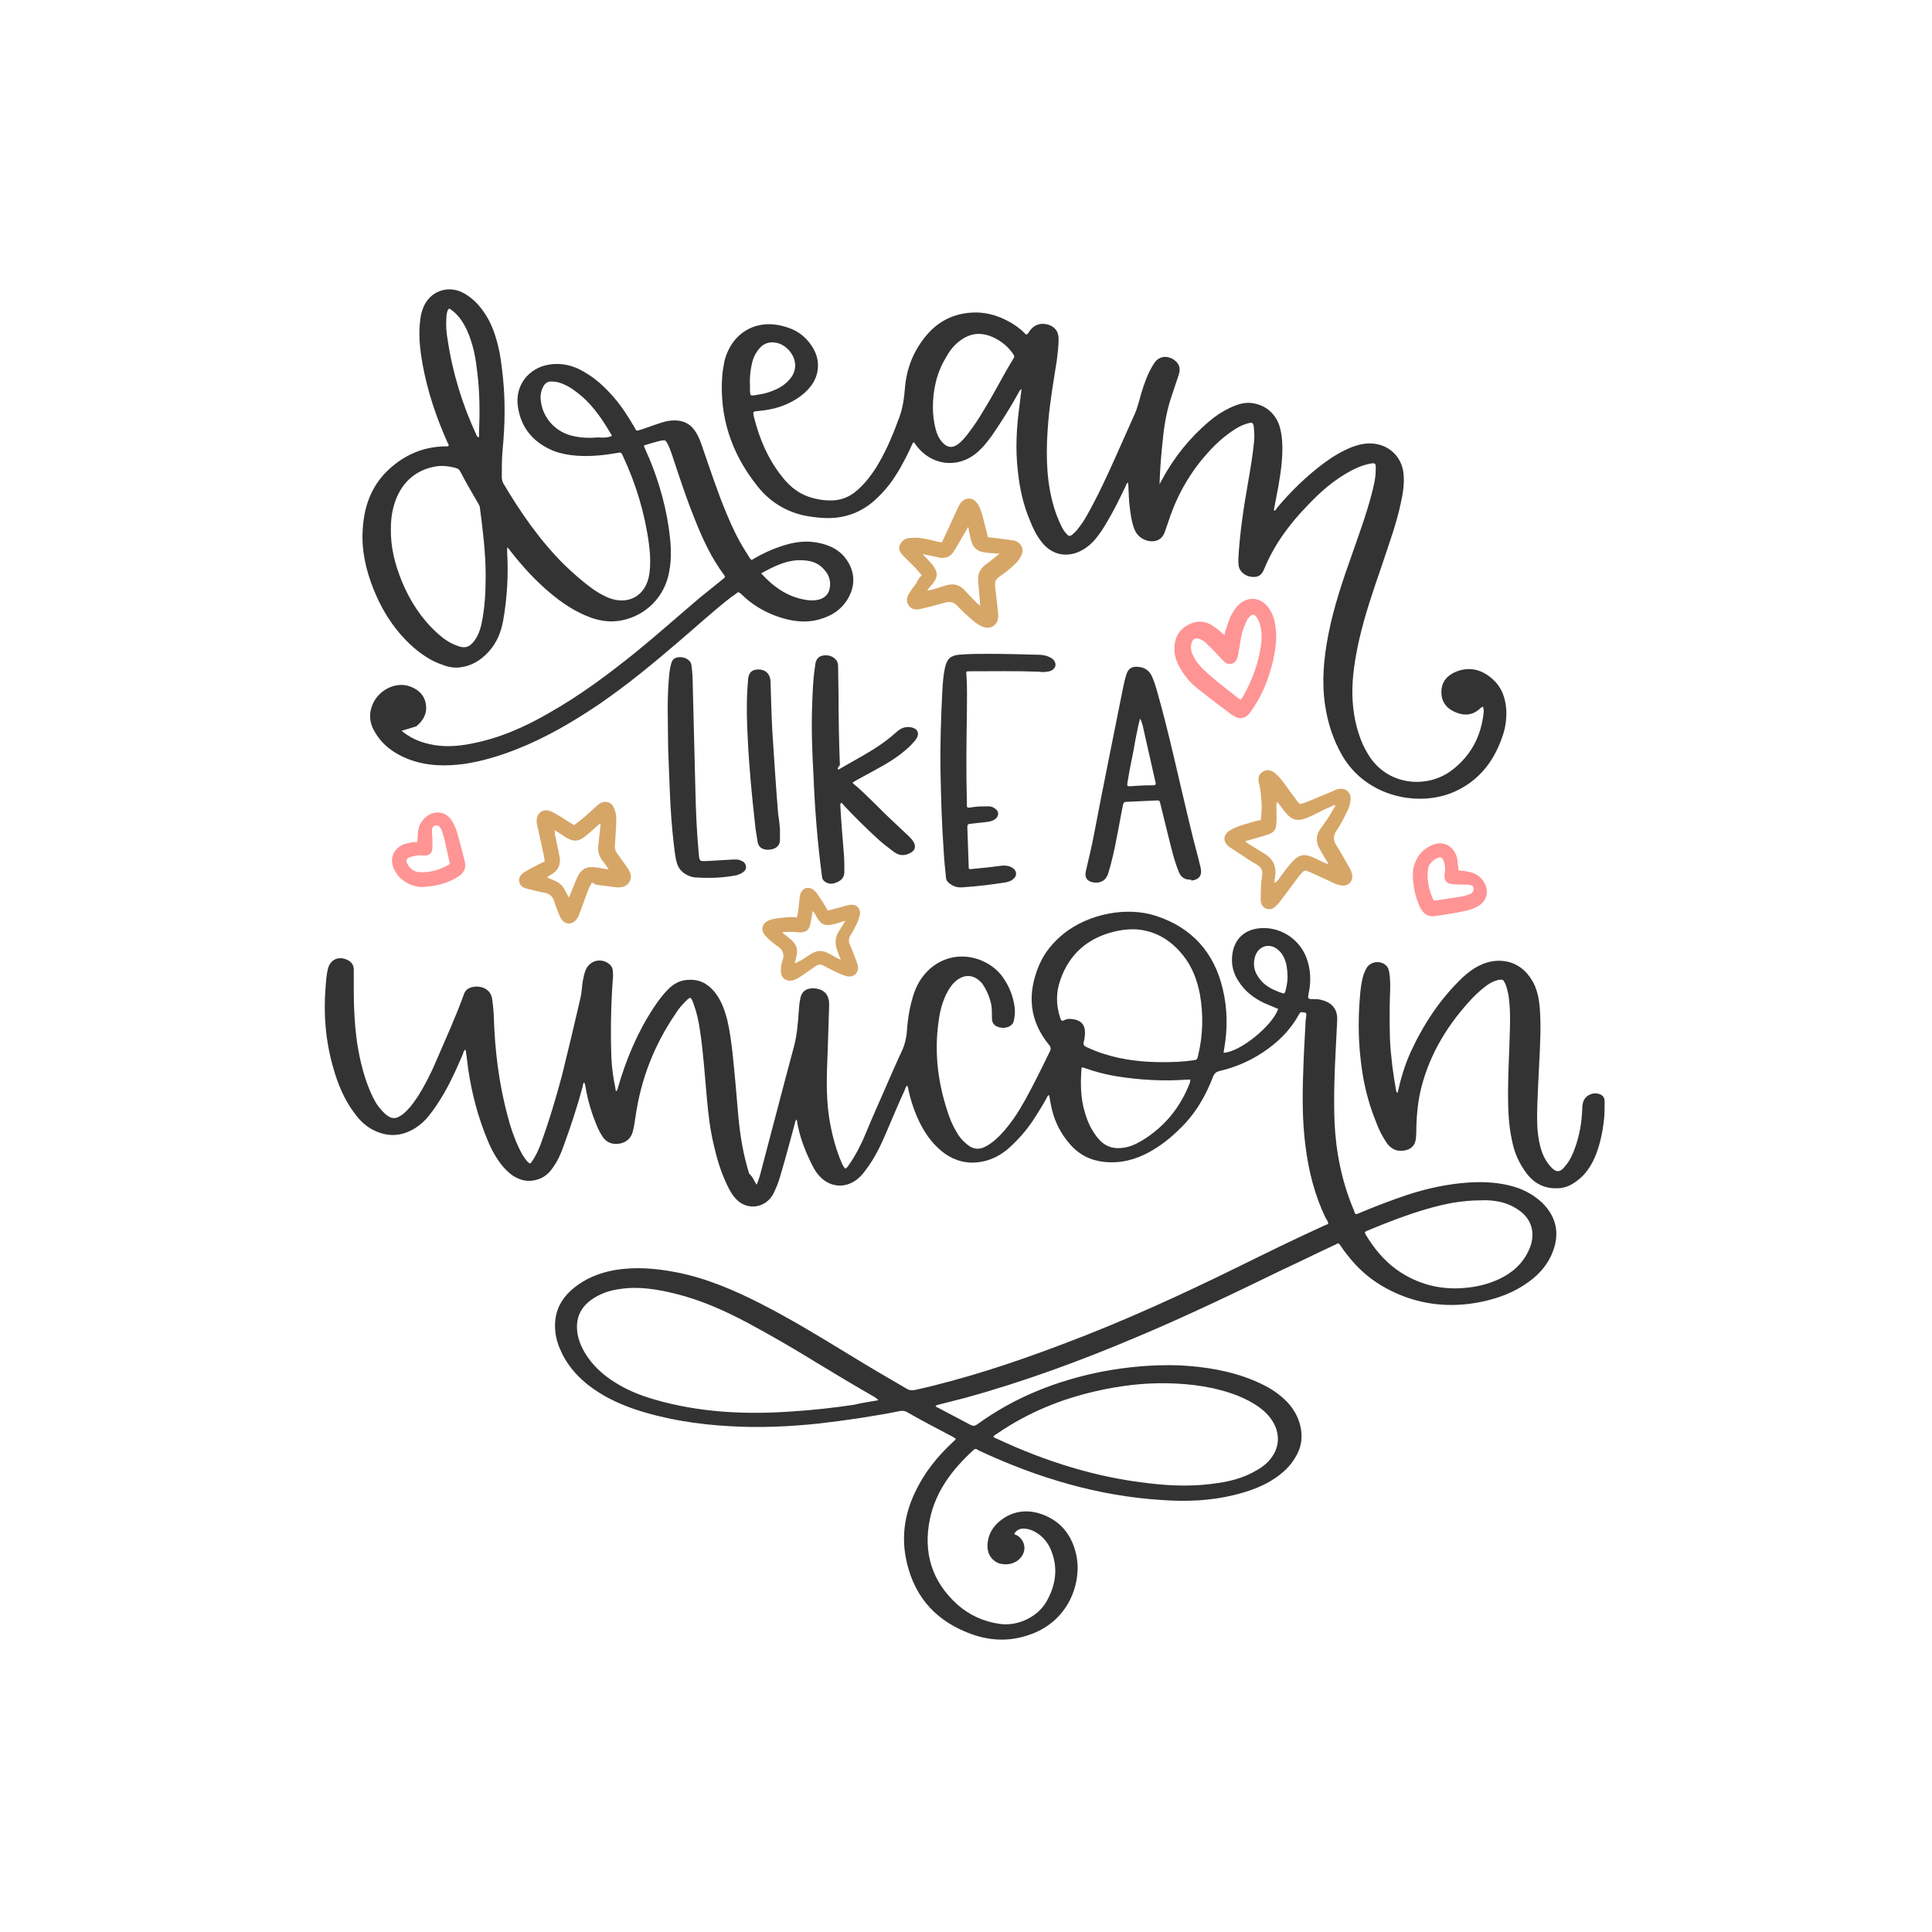 <?xml version="1.0" encoding="utf-8"?>
<!-- Generator: Adobe Illustrator 21.1.0, SVG Export Plug-In . SVG Version: 6.00 Build 0)  -->
<svg version="1.1" id="Calque_1" xmlns="http://www.w3.org/2000/svg" xmlns:xlink="http://www.w3.org/1999/xlink" x="0px" y="0px"
	 viewBox="0 0 432 432" style="enable-background:new 0 0 432 432;" xml:space="preserve">
<style type="text/css">
	.st0{fill:#1A1A1A;}
	.st1{fill:#D6A667;}
	.st2{fill:#FFB5B8;}
	.st3{fill:#333333;}
	.st4{fill:#E6E6E6;}
	.st5{fill:#FF9494;}
	.st6{fill:#BF86B0;}
	.st7{fill:#A2709C;}
	.st8{fill:#79778D;}
	.st9{fill:#F2BD75;}
	.st10{fill:#9A9DBE;}
	.st11{fill:#713F3E;}
	.st12{fill:#A5A184;}
	.st13{fill:#E3B3B4;}
	.st14{fill:#A87A8F;}
	.st15{fill:#9FAF88;}
	.st16{fill:#D6A1AD;}
	.st17{fill:#060845;}
	.st18{fill:#73A9A5;}
	.st19{fill:#CC7070;}
	.st20{fill:#7E8D66;}
	.st21{fill:#BA9463;}
	.st22{fill:#A34E4C;}
	.st23{fill:#A54748;}
</style>
<g>
	<g>
		<g>
			<path class="st3" d="M259.2,108.4c0.2-0.4,0.4-0.7,0.6-1.1c2.7-5,6.2-9.4,10.6-13.1c1.4-1.2,2.9-2.2,4.6-3c1.7-0.8,3.5-1.4,5.4-1
				c2.6,0.5,4.5,2.1,5.5,4.5c0.5,1.3,0.7,2.7,0.8,4.1c0.2,3.4-0.3,6.8-0.9,10.2c-0.3,1.6-0.6,3.1-0.9,4.7c0,0.2-0.1,0.3,0,0.5
				c0.4-0.1,0.5-0.4,0.7-0.7c3.1-3.7,6.6-7.1,10.5-10c1.9-1.4,3.9-2.6,6.1-3.5c1.6-0.6,3.2-1,5-0.8c3.5,0.4,6.1,2.9,6.6,6.4
				c0.3,2.4-0.1,4.7-0.6,7c-1,4.7-2.7,9.2-4.2,13.8c-1.9,5.5-3.8,11-5.1,16.7c-0.9,4.1-1.6,8.2-1.5,12.4c0.1,3.8,0.8,7.4,2.3,10.9
				c0.4,0.8,0.8,1.6,1.3,2.4c4.2,6.9,13.2,7.7,18.8,3.3c4-3.1,6.3-7.3,6.9-12.4c0.1-0.5,0.1-1.1-0.1-1.7c-0.5,0.2-0.7,0.5-1.1,0.8
				c-1.7,1.3-3.5,1.2-5.4,0.3c-1.9-0.9-2.9-2.5-2.8-4.6c0.1-2.2,1.4-3.6,3.5-4.4c3-1.1,5.7-0.3,8,1.8c2,1.8,2.8,4.1,3,6.7
				c0.1,1.8-0.1,3.6-0.6,5.3c-1.8,5.8-5.1,10.4-10.7,13c-7.9,3.7-19.9,1.5-25.4-8c-2-3.5-3.2-7.2-3.8-11.2
				c-0.8-5.3-0.3-10.5,0.7-15.7c1.2-6.2,3.2-12.1,5.3-18c1.6-4.6,3.3-9.2,4.5-13.9c0.4-1.6,0.8-3.2,0.8-4.8c0.1-1.9,0-1.9-1.8-1.5
				c-1.3,0.3-2.4,0.8-3.6,1.4c-3.8,2-7,4.8-9.9,7.9c-4.1,4.2-7.5,8.9-9.7,14.3c-0.5,1.1-1.1,1.7-2.6,1.6c-1.5-0.1-2.7-1.1-3-2.3
				c-0.1-0.6-0.1-1.1-0.1-1.7c0.3-5.8,1.2-11.6,2.2-17.3c0.5-2.9,1-5.8,1.3-8.8c0.1-1,0.1-2,0-2.9c-0.1-1.6-0.3-1.7-1.8-1.2
				c-1,0.3-1.9,0.8-2.8,1.4c-2.1,1.4-3.9,3-5.6,4.9c-4.1,4.5-7,9.6-8.9,15.4c-0.3,0.9-0.6,1.7-0.9,2.6c-0.6,1.5-1.8,2.1-3.4,1.9
				c-1.6-0.3-2.8-1.2-3.4-2.8c-0.6-1.6-0.8-3.2-1-4.9c-0.2-1.5-0.2-3.1-0.3-4.7c0-0.2,0-0.5-0.1-0.7c-0.3,0.2-0.4,0.5-0.5,0.8
				c-1.3,2.7-2.6,5.4-4.1,7.9c-0.8,1.4-1.7,2.8-2.8,4.1c-0.8,0.9-1.7,1.7-2.8,2.3c-3.2,1.8-6.7,1.2-9-1.7c-1.2-1.5-2-3.1-2.7-4.9
				c-1.5-3.5-2.3-7.2-2.7-11c-0.6-5-0.3-10,0.4-15c0.1-1.1,0.3-2.2,0.4-3.4c-0.4,0.2-0.5,0.6-0.7,0.9c-1.8,3.3-3.8,6.4-5.9,9.5
				c-0.9,1.2-1.8,2.4-2.9,3.4c-4.3,4.1-10.6,3.5-14.1-1.3c-0.2-0.2-0.2-0.5-0.6-0.6c-0.3,0.6-0.6,1.2-0.8,1.7
				c-1.3,2.7-2.7,5.3-4.5,7.7c-1.1,1.4-2.3,2.7-3.7,3.9c-3.3,2.8-7.2,3.9-11.4,3.6c-1.5-0.1-2.9-0.3-4.3-0.6
				c-4.2-1-7.7-3.3-10.3-6.7c-5.7-7.2-8.4-15.4-7.7-24.6c0.1-1.1,0.3-2.1,0.5-3.2c1.6-6.3,7.3-9.9,14.3-7.4c2.1,0.7,3.8,2,5.1,3.9
				c2.1,3,2,6.6-0.3,9.4c-1.5,1.8-3.4,3-5.5,3.9c-1.9,0.8-3.9,1.2-6,1.4c-1.3,0.1-1.3,0.1-1,1.4c1.2,4.8,3.1,9.3,6.2,13.2
				c1.9,2.5,4.3,4.3,7.5,5c1.2,0.3,2.3,0.4,3.5,0.4c2,0,3.7-0.6,5.3-1.8c1.9-1.5,3.4-3.4,4.7-5.4c2-3.2,3.5-6.6,4.8-10.1
				c0-0.1,0.1-0.2,0.1-0.3c1-2.3,1.4-4.6,1.6-7.1c0.3-4.2,1.6-8,4.2-11.4c2.7-3.6,6.2-5.6,10.7-5.9c2.8-0.2,5.5,0.5,8,1.8
				c1.4,0.7,2.7,1.6,3.8,2.7c0.2,0.2,0.3,0.4,0.6,0.4c0.3-0.2,0.5-0.6,0.7-0.9c1-1.3,2.4-1.8,4.1-1.3c1.5,0.5,2.3,1.5,2.3,3.2
				c0,1.6-0.2,3.2-0.4,4.8c-0.7,4.5-1.5,9-1.9,13.6c-0.5,6-0.6,12,0.9,17.9c0.5,2,1.2,3.9,2.1,5.7c0.3,0.6,0.7,1.2,1.2,1.7
				c0.3,0.4,0.7,0.4,1.1,0.1c0.5-0.4,0.9-0.8,1.2-1.2c0.8-1,1.5-2,2.1-3.1c2.5-4.4,4.6-9,6.7-13.7c1.4-3.1,2.7-6.1,4.1-9.2
				c0.4-0.9,0.6-1.8,0.9-2.7c0.6-2.3,1.3-4.5,2.3-6.6c0.4-0.8,0.8-1.5,1.3-2.2c1-1.2,2.4-1.4,3.8-0.7c1.4,0.8,2,1.9,1.5,3.5
				c-0.6,1.9-1.3,3.8-1.9,5.7c-1,3.2-1.5,6.5-1.8,9.9c-0.3,2.8-0.5,5.5-0.6,8.3c0,0.2,0,0.4,0,0.6
				C259.1,108.4,259.2,108.4,259.2,108.4z M208.6,91.1c0,1.6,0.2,3.2,0.6,4.8c0.3,1.2,0.8,2.3,1.7,3.2c1,1,2,1.1,3.2,0.3
				c1-0.7,1.7-1.6,2.4-2.5c1.3-1.7,2.5-3.5,3.6-5.4c2.3-3.7,4.2-7.6,6.5-11.3c0.3-0.4,0.2-0.7-0.1-1.1c-1.3-1.9-3.1-3.2-5.2-4
				c-2.3-0.8-4.4-0.5-6.4,0.9c-1.4,1-2.5,2.3-3.3,3.8C209.5,83.2,208.6,87,208.6,91.1z M167.7,86c0,0.5,0,1.1,0,1.6
				c0.1,0.8,0.1,0.9,0.9,0.8c1.1-0.2,2.2-0.3,3.3-0.7c1.8-0.6,3.4-1.4,4.6-2.8c0.8-0.9,1.3-1.9,1.3-3.2c0-2.4-2.1-4.8-4.5-5.1
				c-1.3-0.2-2.5,0.2-3.4,1.2c-0.8,0.9-1.4,2-1.7,3.2C167.8,82.7,167.6,84.3,167.7,86z"/>
			<path class="st3" d="M89.8,163.4c1.9,1.6,4,2.5,6.3,3c3.1,0.7,6.1,0.5,9.2-0.1c6.3-1.2,12-3.7,17.5-6.9
				c6.9-3.9,13.2-8.6,19.4-13.6c4.8-3.9,9.4-8,14.1-12c1.7-1.4,3.5-2.8,5.2-4.2c0.2-0.2,0.5-0.3,0.6-0.6c0-0.1-0.1-0.2-0.1-0.3
				c-3-4-5-8.4-6.8-13c-1.9-4.7-3.4-9.4-5-14.2c-0.3-0.8-0.6-1.7-1-2.4c-0.4-0.7-0.5-0.7-1.3-0.6c-1.3,0.3-2.6,0.7-3.9,1.1
				c0,0.4,0.2,0.6,0.3,0.9c2.5,5.5,4.3,11.3,5.2,17.3c0.5,3.4,0.8,6.8,0.1,10.2c-1,5.4-5.1,9.6-10.5,10.7c-2.4,0.5-4.7,0.2-7-0.6
				c-3.5-1.3-6.5-3.3-9.3-5.7c-3.2-2.7-6-5.8-8.6-9.1c-0.2-0.3-0.4-0.6-0.8-0.9c0,0.4,0,0.8,0,1.1c0.3,5.1,0,10.2-0.9,15.3
				c-0.5,2.7-1.5,5.1-3.4,7.1c-1.7,1.8-3.7,3-6.1,3.3c-1.3,0.2-2.6,0-3.9-0.5c-2.5-0.8-4.6-2.2-6.6-3.9c-4.1-3.6-7-8.1-9-13.1
				c-1.7-4.3-2.7-8.7-2.4-13.3c0.3-5,1.8-9.5,5.5-13.1c3.6-3.5,7.9-5.4,12.9-5.5c0.3,0,0.5,0.1,0.8-0.1c0.1-0.4-0.2-0.6-0.3-0.9
				c-2.5-5.6-4.4-11.3-5.5-17.3c-0.6-3.4-1-6.8-0.5-10.2c0.1-1,0.4-2,0.8-2.9c1.5-3.2,5.1-4.6,8.4-3.1c1.1,0.5,2,1.2,2.9,2
				c2.6,2.5,4.1,5.6,5,9c0.8,2.8,1.1,5.6,1.4,8.5c0.5,5.2,0.4,10.4-0.1,15.6c-0.2,2.1-0.2,4.2-0.2,6.3c0,0.4,0.1,0.9,0.3,1.3
				c3.9,6.6,8.2,12.8,13.6,18.2c2.1,2,4.2,3.9,6.6,5.6c1,0.7,2.1,1.3,3.2,1.8c4.6,1.9,8.6-0.4,9.3-5.3c0.3-2.2,0.2-4.5-0.1-6.7
				c-0.9-6.8-2.9-13.4-5.8-19.6c-0.4-0.9-0.4-0.9-1.4-0.7c-2.9,0.5-5.8,0.8-8.8,0.6c-1.7-0.1-3.4-0.4-5.1-1c-4.6-1.8-7.5-5.1-8.2-10
				c-0.7-4.7,2.4-8.7,7.1-9.4c2.7-0.4,5.3,0.2,7.6,1.6c2.7,1.5,4.8,3.5,6.8,5.8c1.8,2.1,3.2,4.3,4.6,6.7c0.4,0.8,0.4,0.8,1.3,0.5
				c1.6-0.5,3.1-1.1,4.7-1.6c0.9-0.3,1.9-0.5,2.9-0.5c2.2,0,3.8,0.9,4.9,2.8c0.6,1,1,2.1,1.4,3.3c1.7,4.9,3.3,9.8,5.3,14.6
				c1.2,2.9,2.5,5.7,4.2,8.4c0.3,0.5,0.7,1.1,1,1.6c0.4,0.6,0.4,0.6,1,0.2c1.9-1.1,3.8-2,5.9-2.7c2.6-0.9,5.3-1.4,8.1-0.9
				c2.9,0.5,5.4,1.7,7,4.3c1.5,2.5,1.6,5.1,0.3,7.7c-1.4,2.8-3.8,4.4-6.7,5.2c-3.2,0.9-6.4,0.4-9.5-0.7c-2.5-0.9-4.8-2.2-6.8-3.9
				c-0.4-0.4-0.8-0.7-1.2-1.1c-0.6-0.5-0.6-0.5-1.2,0c-0.3,0.2-0.6,0.5-1,0.7c-4.1,3.2-7.9,6.7-11.9,10.1
				c-5.6,4.8-11.3,9.5-17.4,13.7c-5.9,4-12,7.6-18.6,10.2c-3.8,1.5-7.7,2.7-11.7,3.3c-4.3,0.6-8.6,0.5-12.7-1.1
				c-3-1.2-5.6-3-7.3-5.9c-1.2-1.9-1.5-3.9-0.7-6c1.2-3.3,5-5.4,8.2-4.4c1.9,0.6,3.4,1.8,3.8,3.9c0.4,2.1-0.5,3.8-2.1,5.1
				C91.8,162.8,90.9,163.1,89.8,163.4z M108.6,128.6c0-5-0.7-10.6-1.3-15.1c0-0.3-0.2-0.6-0.3-0.8c-1.4-2.4-2.8-4.8-4.1-7.3
				c-0.2-0.4-0.5-0.6-0.8-0.7c-1.7-0.5-3.5-0.7-5.2-0.3c-3.8,0.8-6.5,3.1-8.1,6.6c-1,2.3-1.4,4.7-1.4,7.1c-0.1,4.2,0.9,8.1,2.5,12
				c1.8,4.3,4.3,8.2,7.8,11.4c1.3,1.2,2.7,2.2,4.3,2.8c1.9,0.8,3,0.5,4.2-1.2c0.7-1,1.1-2.1,1.4-3.3
				C108.4,136.2,108.6,132.4,108.6,128.6z M136.8,97.5c0-0.1,0-0.2-0.1-0.3c-1.8-3.1-3.8-6.1-6.5-8.5c-1.3-1.1-2.6-2.1-4.2-2.8
				c-0.9-0.4-1.8-0.6-2.8-0.6c-0.8,0-1.3,0.4-1.7,1.1c-0.5,0.9-0.7,1.9-0.6,2.9c0.3,3.8,2.9,6.9,6.5,8c2.1,0.6,4.2,0.7,6.3,0.5
				C134.8,97.9,135.8,97.9,136.8,97.5z M107,97.8c0.2-0.2,0.1-0.5,0.1-0.8c0.2-4.6,0.2-9.3-0.4-13.9c-0.3-2.8-0.8-5.5-1.8-8.1
				c-0.7-1.8-1.6-3.5-3-4.9c-0.3-0.3-0.7-0.6-1.1-0.9c-0.3-0.3-0.5-0.2-0.7,0.2c-0.2,0.6-0.3,1.2-0.3,1.8c-0.1,1.6,0,3.2,0.3,4.8
				c1.1,7.4,3.3,14.5,6.4,21.2C106.6,97.4,106.7,97.7,107,97.8z M170.2,128.2c2.7,3,5.8,5.2,9.8,5.9c1,0.2,2,0.2,3,0
				c1.6-0.4,2.5-1.5,2.6-3.1c0.1-1.3-0.3-2.5-1.2-3.5c-1.2-1.5-2.8-2.1-4.6-2.2C176.3,125,173.3,126.5,170.2,128.2z"/>
		</g>
		<g>
			<g>
				<path class="st3" d="M169.2,264.9c0.5-1.2,0.8-2.3,1.1-3.5c2.4-9,4.7-18,7.1-26.9c0.8-2.8,1-5.5,1.2-8.3
					c0.1-0.9,0.1-1.8,0.3-2.6c0.2-1.7,1.1-2.5,2.6-2.6c1.8-0.1,3.3,0.7,3.7,2.2c0.2,0.5,0.2,1.1,0.2,1.6c-0.1,3.2-0.2,6.3-0.3,9.5
					c-0.2,5.2-0.5,10.4,0.3,15.6c0.5,3.2,1.3,6.4,2.5,9.4c0.3,0.7,0.5,1.4,1.1,2c0.5-0.2,0.7-0.7,1-1.1c1.2-1.7,2.1-3.5,3-5.4
					c1.3-3.1,2.6-6.2,4-9.3c1.6-3.6,3.1-7.2,4.8-10.8c0.6-1.4,0.9-2.8,1-4.3c0.2-2.9,0.7-5.7,1.6-8.4c0.8-2.2,2-4.1,3.8-5.6
					c5.6-4.6,13-2.3,16.1,2.2c1.4,2,2.3,4.3,2.6,6.8c0.1,1,0,1.9-0.2,2.8c-0.1,0.7-0.6,1.1-1.2,1.4c-0.8,0.3-1.6,0.3-2.4,0
					c-0.8-0.3-1.3-0.9-1.3-1.9c0-0.9,0-1.9-0.1-2.8c-0.3-1.6-0.9-3.1-1.7-4.4c-0.3-0.5-0.6-0.9-1-1.2c-1.4-1.3-3.2-1.4-4.8-0.3
					c-1,0.7-1.7,1.6-2.3,2.7c-1.1,2-1.7,4.2-2,6.5c-1.1,7.4-0.1,14.6,2.4,21.6c0.5,1.4,1.2,2.7,2,4c0.6,0.9,1.3,1.6,2.2,2.3
					c1.2,0.9,2.5,1,3.8,0.3c0.8-0.4,1.5-0.9,2.2-1.5c1.6-1.4,2.9-3,4.1-4.7c1-1.4,1.8-2.8,2.6-4.2c2-3.6,3.8-7.3,5.6-11
					c0.2-0.4,0.2-0.7-0.1-1.2c-4.6-5.5-5.1-11.6-2.3-18.1c1.2-2.8,3.1-5,5.4-6.9c5.5-4.4,14-6.2,20.7-4c8,2.6,13,8.2,14.9,16.3
					c1.1,4.5,1.1,9.1,0.3,13.6c0,0.2-0.1,0.5-0.1,0.7c3.6-0.1,10.9-6,12.2-9.8c-1-0.4-2.1-0.9-3.1-1.3c-2.3-1.1-4.3-2.6-5.7-4.8
					c-1.3-1.9-1.8-4.1-1.4-6.4c0.5-3.1,2.6-5.1,5.7-5.5c4.6-0.6,9.1,2.1,10.8,6.5c1,2.6,1.1,5.4,0.5,8.1c-0.2,1.1-0.2,1.2,1,1.2
					c0.6,0,1.3,0,1.9,0.2c2.4,0.6,3.6,2.1,3.5,4.5c-0.1,2-0.2,4-0.3,6c-0.3,5.6-0.5,11.1-0.3,16.7c0.3,6.7,1.6,13.3,4.2,19.5
					c0.1,0.2,0.2,0.4,0.2,0.6c0.3,0.7,0.3,0.7,1,0.4c3.6-1.5,7.2-2.9,10.8-4.1c4.6-1.5,9.2-2.5,14-2.8c3.4-0.2,6.8,0,10.1,1
					c2.3,0.7,4.4,1.9,6.2,3.6c3.1,3.1,3.9,6.8,2.3,10.9c-1,2.7-2.9,4.9-5.2,6.6c-3.2,2.4-6.9,3.8-10.8,4.6c-7.3,1.5-14.4,0.6-21-2.9
					c-3.6-1.9-6.6-4.5-9.1-7.8c-0.5-0.6-0.9-1.2-1.3-1.8c-0.5-0.7-0.5-0.7-1.2-0.3c-3.9,1.8-7.7,3.7-11.6,5.5
					c-10.9,5.3-21.7,10.5-32.9,15.2c-12.5,5.3-25.3,10-38.4,13.6c-2,0.5-3.9,1-5.9,1.5c-0.2,0.1-0.5,0.1-0.6,0.3
					c0.1,0.2,0.4,0.3,0.6,0.4c2.4,1.3,4.8,2.5,7.2,3.8c0.6,0.3,0.9,0.3,1.5-0.1c8.4-6.1,17.8-9.8,27.9-11.8
					c5.8-1.1,11.5-1.6,17.4-1.4c5.7,0.3,11.3,1.2,16.6,3.4c2.1,0.9,4.1,1.9,5.9,3.4c2.1,1.7,3.7,3.8,4.4,6.5
					c0.7,2.7,0.3,5.2-1.2,7.5c-1,1.7-2.5,3.1-4.2,4.3c-2.9,2-6.1,3.1-9.4,3.9c-5.3,1.3-10.7,1.5-16.2,1.1c-14.3-0.9-27.8-5-40.7-11
					c-0.2-0.1-0.4-0.2-0.5-0.3c-0.3-0.2-0.6-0.1-0.8,0.1c-4.7,4.3-8.5,9.2-9.8,15.6c-1.5,7.4,0.5,13.9,6.2,19
					c2.7,2.4,5.9,3.8,9.4,4.3c4,0.6,8.5-1.5,10.5-5c2-3.5,2.6-7.2,1.2-11c-0.6-1.7-1.6-3.1-3-4.1c-1-0.7-2.1-1.2-3.4-1.2
					c-0.9,0-1.5,0.4-2,1.1c0.1,0.3,0.4,0.3,0.6,0.4c1.8,1.1,2.2,3.3,0.9,4.9c-1.1,1.4-3,1.9-4.8,1.4c-1.6-0.5-2.7-2-2.7-3.8
					c0-2.9,1.5-5,3.9-6.5c2.6-1.6,5.5-1.7,8.3-0.7c4.4,1.6,6.8,4.9,7.7,9.3c1.2,6-1.7,14.9-11,17.8c-4.6,1.5-9.1,1.1-13.5-0.7
					c-7.7-3.1-12.2-8.8-13.7-16.9c-0.9-5-0.1-9.8,2.1-14.4c2-4.3,4.9-7.9,8.3-11.1c0.3-0.3,0.6-0.5,0.8-0.8
					c-0.1-0.3-0.4-0.3-0.6-0.5c-3.4-1.8-6.9-3.6-10.2-5.5c-0.5-0.3-1-0.4-1.6-0.3c-6,1.2-12.1,2.1-18.2,2.8
					c-6.6,0.7-13.3,1-19.9,0.6c-7.2-0.4-14.4-1.5-21.3-3.8c-3.8-1.3-7.3-3-10.5-5.5c-2.7-2.2-4.9-4.8-6.2-8c-0.9-2.1-1.3-4.3-1-6.7
					c0.4-2.9,1.9-5.1,4.1-6.9c2.7-2.2,5.8-3.4,9.1-4c4.7-0.8,9.3-0.4,13.9,0.5c6.6,1.3,12.7,3.9,18.6,6.9
					c6.7,3.4,13.1,7.3,19.5,11.2c4.4,2.7,8.8,5.3,13.3,7.9c0.6,0.4,1.2,0.4,1.9,0.3c11.2-2.5,22.1-6.1,32.9-10.2
					c13.6-5.1,26.7-11.1,39.7-17.5c6.3-3.1,12.6-6.2,19-9.1c0.2-0.1,0.3-0.1,0.5-0.2c0.3-0.1,0.4-0.3,0.2-0.6
					c-0.1-0.2-0.2-0.5-0.4-0.7c-2.5-5.1-3.9-10.6-4.6-16.3c-0.7-5.4-0.7-10.9-0.5-16.4c0.1-3.6,0.3-7.1,0.5-10.7
					c0-0.7,0.1-1.4,0.2-2.1c0-0.3,0-0.6-0.4-0.6c-0.4,0-0.8-0.3-1.1,0.2c-0.1,0.1-0.1,0.2-0.2,0.3c-1.9,3.5-4.7,6.2-8,8.4
					c-3,2-6.3,3.4-9.8,4.2c-0.7,0.2-1,0.5-1.3,1.1c-1.7,4.5-4.1,8.6-7.6,11.9c-2,2-4.2,3.7-6.7,5.1c-3.1,1.7-6.5,2.6-10.1,2.2
					c-3-0.3-5.6-1.6-7.6-3.9c-2.4-2.7-3.8-5.8-4.4-9.3c-0.1-0.6-0.2-1.1-0.3-1.7c-0.4,0-0.4,0.3-0.5,0.5c-1,1.8-2.1,3.6-3.3,5.4
					c-1.5,2.2-3.2,4.1-5.2,5.9c-1.8,1.6-3.9,2.7-6.3,3.1c-3,0.5-5.7-0.2-8.1-1.9c-2.3-1.7-4-3.9-5.3-6.4c-1.4-2.7-2.3-5.5-2.9-8.4
					c0-0.1,0-0.2-0.1-0.3c-0.4,0.1-0.4,0.4-0.5,0.7c-1.5,3.3-2.9,6.6-4.3,9.9c-1.2,2.8-2.5,5.5-4.3,7.9c-0.5,0.7-1.1,1.5-1.8,2.1
					c-2.8,2.5-6.6,2.2-9-0.7c-0.8-0.9-1.3-2-1.8-3c-1.4-2.9-2.5-5.9-3-9.1c0-0.1-0.1-0.2-0.1-0.3c-0.3,0.3-0.3,0.7-0.4,1
					c-1,3.7-2,7.5-3.1,11.2c-0.3,1.1-0.7,2.3-1.2,3.4c-0.3,0.6-0.5,1.2-0.9,1.7c-1.8,2.5-5.2,2.9-7.5,0.9c-1.1-1-1.8-2.2-2.4-3.5
					c-1.4-2.9-2.3-5.9-3-9c-0.8-3.3-1.2-6.7-1.5-10c-0.5-5.2-0.8-10.5-1.6-15.7c-0.3-2-0.7-3.9-1.4-5.8c-0.2-0.5-0.3-1-0.7-1.4
					c-0.5,0.1-0.8,0.5-1.1,0.8c-0.8,0.8-1.6,1.7-2.2,2.7c-4.8,7-7.8,14.7-9,23.1c-0.2,1.1-0.3,2.2-0.6,3.3c-0.4,1.5-1.4,2.4-2.9,2.7
					c-1.6,0.3-3-0.2-3.9-1.6c-0.4-0.6-0.7-1.2-1-1.8c-1.3-3-2.3-6.2-2.8-9.4c-0.1-0.3-0.1-0.6-0.3-0.9c-0.2,0.3-0.3,0.6-0.3,0.9
					c-1.2,4.5-2.7,9-4.3,13.4c-0.6,1.7-1.3,3.3-2.4,4.8c-1.1,1.7-2.7,2.7-4.7,2.9c-1.5,0.2-2.9-0.3-4.2-1.1c-1-0.7-1.9-1.6-2.6-2.5
					c-1.3-1.7-2.3-3.5-3.1-5.5c-2.1-5.1-3.5-10.3-4.3-15.8c-0.2-1.3-0.3-2.6-0.5-3.8c0-0.2,0-0.4-0.2-0.6c-0.3,0.3-0.4,0.6-0.5,1
					c-1.3,3-2.6,6-4.3,8.9c-1,1.7-2.1,3.4-3.4,5c-0.8,1-1.8,1.9-2.9,2.6c-3.3,2.1-6.7,2.1-10.1,0.1c-1.5-0.9-2.7-2.2-3.7-3.6
					c-2.2-3-3.6-6.4-4.6-10c-1.7-5.9-2.2-11.9-1.7-18c0.1-1.4,0.2-2.7,0.5-4c0.5-2.1,2.3-3,4.3-2.1c0.9,0.4,1.5,1.1,1.5,2.2
					c0,1.5,0,2.9,0,4.4c0,4.1,0.2,8.2,0.8,12.3c0.6,3.7,1.5,7.4,3,10.8c0.6,1.4,1.3,2.7,2.3,3.8c0.5,0.6,1.1,1.2,1.8,1.6
					c0.7,0.4,1.5,0.4,2.2,0c0.6-0.3,1.2-0.8,1.7-1.3c1.1-1.1,1.9-2.3,2.7-3.5c1.5-2.4,2.8-5,3.9-7.6c2.1-4.9,4.4-9.9,6.2-14.9
					c0.3-1,1-1.5,2-1.7c0.7-0.2,1.5-0.1,2.2,0.1c1.1,0.4,1.8,1.1,2.1,2.3c0.2,1.2,0.3,2.5,0.4,3.7c0.2,7.7,1.1,15.3,3.1,22.7
					c0.6,2.4,1.4,4.8,2.5,7.1c0.5,1.1,1.1,2.2,1.9,3.1c0.6,0.6,0.7,0.6,1.1-0.1c0.8-1.1,1.3-2.3,1.8-3.5c1.9-5.2,3.5-10.5,4.9-15.8
					c1.4-5.7,2.8-11.5,4.1-17.2c0.3-1.2,0.3-2.5,0.5-3.7c0.2-0.9,0.3-1.7,0.7-2.6c0.8-1.8,2.9-2.6,4.7-1.6c0.7,0.4,1.2,0.9,1.3,1.7
					c0.1,0.8,0.1,1.6,0,2.4c-0.4,5.7-0.5,11.4-0.3,17.1c0.1,2.3,0.4,4.6,0.9,6.9c0,0.2,0,0.5,0.2,0.7c0.3-0.3,0.3-0.6,0.4-0.9
					c1.8-6.2,4.3-12.2,7.9-17.7c1-1.5,2-2.9,3.3-4.2c1.2-1.2,2.6-2,4.3-2.1c2.5-0.2,4.4,0.7,6,2.6c1.5,1.8,2.3,4,2.9,6.3
					c0.6,2.5,0.9,5,1.2,7.5c0.5,4.7,0.9,9.5,1.3,14.2c0.4,4.3,1.1,8.5,2.4,12.7C168.4,263.2,168.6,264.1,169.2,264.9z M196.4,313.1
					c-0.3-0.4-0.6-0.5-0.8-0.7c-4.2-2.4-8.4-4.9-12.5-7.4c-5.2-3.2-10.5-6.3-15.9-9.2c-5.1-2.7-10.4-5.1-16.1-6.5
					c-4-1-8.1-1.7-12.3-1.1c-2.5,0.3-4.8,1.1-6.8,2.6c-2.6,2-3.4,4.6-2.8,7.8c0.5,2.2,1.5,4,2.9,5.8c2,2.5,4.5,4.3,7.3,5.8
					c2.8,1.5,5.9,2.5,9,3.3c9.4,2.4,19,2.8,28.7,2.1c4.7-0.3,9.3-0.8,13.9-1.5C192.7,313.7,194.5,313.4,196.4,313.1z M222.1,321.2
					c0.2,0.3,0.5,0.4,0.8,0.5c10.9,5.1,22.3,8.7,34.3,10c5.1,0.6,10.1,0.7,15.2-0.1c2.7-0.4,5.4-1.1,7.8-2.4c1.5-0.8,2.9-1.7,3.9-3
					c1.8-2.3,2.1-4.8,1-7.4c-0.8-1.7-2-3-3.5-4.1c-1.5-1.1-3.1-1.9-4.8-2.6c-5.1-2-10.5-2.7-15.9-2.8c-5.4-0.1-10.8,0.6-16,1.8
					c-7.8,1.8-15.1,4.8-21.7,9.3C222.7,320.7,222.4,320.9,222.1,321.2z M260,237.5c2.5,0,4.6-0.1,6.7-0.4c1-0.1,1-0.2,1.2-1.1
					c1.1-4.5,1.2-9.1,0.4-13.7c-0.6-3.1-1.7-6.1-3.7-8.6c-2.3-2.9-5.2-5-9-5.7c-2.1-0.4-4.3-0.2-6.4,0.3c-5.9,1.4-10.1,5-12.1,10.8
					c-1,2.8-1,5.7,0,8.6c0.2,0.5,0.3,0.7,0.9,0.4c0.8-0.4,1.6-0.3,2.5-0.1c1.4,0.4,2.1,1.3,2.1,2.8c0,0.8-0.1,1.6-0.3,2.3
					c-0.1,0.5,0.1,0.8,0.6,1c1.3,0.6,2.7,1.2,4.1,1.6C251.4,237.1,255.9,237.5,260,237.5z M331.1,268.4c-2.1,0-4,0.2-6,0.5
					c-6.7,1.2-13.1,3.7-19.4,6.3c-0.6,0.3-0.6,0.3-0.3,0.9c1.8,3,4,5.7,6.9,7.8c4.8,3.4,10.2,4.7,16,4c2.8-0.3,5.5-1.1,7.9-2.4
					c2.9-1.6,5-3.9,6.1-7.1c0.9-3,0.1-5.7-2.4-7.6c-1.1-0.8-2.2-1.4-3.5-1.8C334.7,268.5,332.9,268.3,331.1,268.4z M266.2,241.4
					c-0.3,0-0.5,0-0.7,0c-5.4,0.4-10.8,0.1-16.2-0.8c-2.3-0.4-4.6-1-6.8-1.8c-0.6-0.2-0.7-0.2-0.7,0.4c-0.2,3.2-0.2,6.4,0.8,9.6
					c0.6,2.1,1.5,4,2.9,5.7c1.3,1.6,3,2.4,5.1,2.2c1.8-0.1,3.3-0.8,4.8-1.7c5.1-3.1,8.6-7.5,10.7-13
					C266.1,241.7,266.1,241.6,266.2,241.4z M287.9,218.6c0-1.1-0.1-1.8-0.2-2.6c-0.3-1.4-0.8-2.7-1.9-3.6c-1.9-1.7-4.5-0.9-5.2,1.6
					c-0.5,1.8-0.1,3.4,1,4.8c1.3,1.8,3.2,2.6,5.2,3.3c0.4,0.1,0.5-0.1,0.6-0.4C287.7,220.6,287.9,219.4,287.9,218.6z"/>
				<path class="st3" d="M312.5,244.4c0.7-3.2,1.6-6.2,2.9-9.1c2.9-6.3,6.6-11.9,11.6-16.7c1.2-1.1,2.5-2.1,4-2.8
					c1.9-0.9,3.9-1.2,5.9-0.8c2.5,0.5,4.3,2,5.6,4.1c1.2,1.9,1.6,4.1,1.8,6.3c0.3,3.9,0.1,7.9-0.1,11.8c-0.1,2-0.2,4.1-0.3,6.1
					c-0.1,2.2-0.2,4.5-0.2,6.7c0,2.3,0.2,4.5,0.8,6.7c0.4,1.4,1,2.7,2,3.9c1.4,1.7,2.3,1.7,3.6,0c1-1.2,1.6-2.6,2.1-4
					c1-2.8,1.5-5.7,1.6-8.7c0-0.3,0-0.7,0.1-1c0.2-1.9,2.4-3,4.1-2.1c0.6,0.3,0.8,0.9,0.8,1.5c0,1.5,0,3.1-0.2,4.6
					c-0.3,2.4-0.8,4.7-1.6,6.9c-0.8,2.1-1.9,4.1-3.6,5.6c-1.5,1.3-3.1,2.3-5.2,2.3c-2.9,0.1-5.2-1.1-6.9-3.4
					c-1.6-2.1-2.7-4.6-3.2-7.2c-0.8-3.6-0.9-7.2-0.9-10.8c0-4.5,0.3-9.1,0.4-13.6c0.1-2.7,0.1-5.5-0.3-8.2c-0.2-0.9-0.4-1.9-0.8-2.7
					c-0.4-0.8-0.5-0.8-1.4-0.7c-0.9,0.2-1.8,0.6-2.6,1.2c-1.1,0.8-2.1,1.7-3.1,2.7c-5.5,5.8-9.6,12.4-11.6,20.2
					c-0.7,2.8-1,5.7-1.1,8.6c0,0.9,0,1.8-0.1,2.7c-0.1,1.4-0.9,2.4-2.3,2.7c-1.7,0.4-3.1-0.1-4.2-1.6c-1-1.5-1.8-3-2.4-4.7
					c-1.9-4.6-3-9.4-3.5-14.4c-0.5-4.6-0.5-9.2-0.1-13.8c0.1-1.4,0.3-2.8,0.6-4.1c0.2-0.8,0.5-1.5,0.9-2.2c1-1.6,3.5-1.7,4.6-0.2
					c0.2,0.3,0.3,0.6,0.4,1c0.3,1.7,0.3,3.5,0.2,5.3c-0.1,3.3-0.1,6.6,0,9.9c0.2,3.9,0.7,7.8,1.4,11.6
					C312.2,244.1,312.3,244.2,312.5,244.4z"/>
			</g>
		</g>
		<g>
			<path class="st3" d="M266.2,196.7c-1.3,0-2.1-0.5-2.6-1.7c-1.1-2.7-1.7-5.4-2.4-8.2c-0.6-2.3-1.1-4.6-1.7-6.9
				c-0.2-0.9-0.2-1-1.2-0.9c-2.2,0.1-4.3,0.2-6.5,0.3c-0.5,0-0.6,0.3-0.7,0.7c-0.5,2.4-0.9,4.9-1.4,7.3c-0.5,2.7-1.1,5.4-1.9,8
				c-0.5,1.6-1.8,2.3-3.4,2c-1.4-0.3-1.9-1.1-1.6-2.5c0.6-2.7,1.3-5.4,1.8-8.1c2.1-11.1,4.4-22.2,6.6-33.3c0.2-0.9,0.4-1.8,0.7-2.7
				c0.4-1.2,1.2-1.7,2.5-1.6c1.5,0.1,2.6,0.8,3.2,2.2c0.4,0.9,0.7,1.8,1,2.8c2.8,9.8,4.9,19.8,7.3,29.7c0.6,2.6,1.3,5.3,2,7.9
				c0.2,0.8,0.4,1.6,0.6,2.5c0.3,1.6-0.4,2.5-2.1,2.7C266.4,196.7,266.3,196.7,266.2,196.7z M254.9,160.7c-0.1,0.5-0.2,0.9-0.3,1.2
				c-0.4,1.9-0.8,3.8-1.1,5.7c-0.5,2.5-1,4.9-1.4,7.4c-0.1,0.8-0.1,0.8,0.7,0.8c1.4-0.1,2.8-0.2,4.2-0.2c0.3,0,0.6,0,0.9,0
				c0.4,0,0.6-0.2,0.5-0.6c0-0.1-0.1-0.3-0.1-0.4c-0.9-4.1-1.9-8.3-2.8-12.4C255.3,161.7,255.3,161.2,254.9,160.7z"/>
			<path class="st3" d="M187.4,172.1c0.2-0.1,0.3-0.1,0.4-0.2c1.9-1.1,3.7-2.1,5.6-3.2c2.4-1.4,4.7-2.9,6.8-4.8
				c0.7-0.6,1.4-1.2,2.4-1.3c0.6-0.1,1.2,0,1.7,0.2c1,0.4,1.2,1.3,0.7,2.2c-0.3,0.6-0.8,1-1.2,1.5c-1.8,1.8-3.8,3.2-6,4.5
				c-2.1,1.2-4.2,2.3-6.2,3.4c-0.3,0.2-0.6,0.4-0.9,0.5c0,0.2,0,0.3,0.2,0.4c3,2.5,5.6,5.4,8.5,8.1c1.1,1,2.2,2.1,3.3,3.1
				c0.5,0.5,1,0.9,1.4,1.5c0.8,1.1,0.6,2.1-0.5,2.7c-1.3,0.7-2.5,0.7-3.7-0.2c-1.2-0.9-2.4-1.8-3.5-2.8c-2.6-2.4-5.2-4.9-7.6-7.5
				c-0.2-0.2-0.4-0.5-0.6-0.7c-0.4,0.2-0.3,0.5-0.3,0.7c0.2,3.6,0.5,7.2,0.8,10.9c0.1,1.3,0.1,2.6,0.1,3.9c0,1.1-0.6,1.8-1.5,2.2
				c-1,0.5-2,0.6-2.9-0.1c-0.4-0.3-0.6-0.7-0.6-1.1c-1-7.5-1.6-15-1.9-22.5c-0.3-5.3-0.5-10.6-0.3-15.9c0.1-2.8,0.2-5.6,0.6-8.3
				c0-0.2,0.1-0.5,0.1-0.7c0.1-1,0.6-1.8,1.6-2c1.1-0.2,2.2,0,3,0.9c0.4,0.4,0.5,1,0.5,1.5c0,2.2,0.1,4.4,0.1,6.6
				c0,5.2,0.1,10.3,0.3,15.5C187.3,171.6,187.3,171.8,187.4,172.1z"/>
			<path class="st3" d="M210.3,172.4c-0.1-5.9,0.1-11.8,0.4-17.7c0.1-1.8,0.2-3.6,0.6-5.4c0.4-1.9,1.2-2.7,3.1-2.9
				c2.2-0.2,4.4-0.2,6.6-0.2c3.7,0,7.3,0.1,11,0.2c0.9,0,1.8,0.1,2.6,0.5c1,0.4,1.5,1.2,1.4,1.9c-0.1,0.7-0.8,1.3-1.9,1.4
				c-0.6,0.1-1.2,0.1-1.7,0c-5.2-0.2-10.3-0.1-15.5-0.1c-0.9,0-0.9,0-0.8,0.8c0.2,2.8,0.1,5.6,0.1,8.3c-0.1,6.7-0.2,13.4,0,20.1
				c0,0.1,0,0.1,0,0.2c0,1.2-0.1,1.2,1.2,1c1.1-0.2,2.3-0.2,3.5-0.2c0.6,0,1.1,0.1,1.6,0.5c0.9,0.6,0.9,1.6,0.1,2.3
				c-0.6,0.5-1.3,0.6-2,0.7c-1.2,0.1-2.4,0.3-3.6,0.4c-0.6,0-0.7,0.3-0.7,0.8c0.1,2.9,0.2,5.8,0.3,8.6c0,0.8,0,0.8,0.8,0.7
				c2.1-0.2,4.2-0.4,6.3-0.7c0.7-0.1,1.5-0.1,2.2,0.2c0.7,0.3,1.2,0.7,1.3,1.5c0,0.8-0.5,1.2-1.1,1.6c-0.4,0.2-0.8,0.3-1.2,0.4
				c-3.2,0.5-6.4,0.9-9.6,1.1c-1,0.1-2-0.1-2.9-0.8c-0.6-0.4-0.9-0.9-0.9-1.6c-0.2-2-0.4-3.9-0.5-5.9
				C210.6,184.4,210.4,178.4,210.3,172.4z"/>
			<path class="st3" d="M149.4,167.4c0-2.7-0.1-5.7-0.1-8.8c0-2.8,0.1-5.6,0.4-8.3c0.1-0.7,0.2-1.3,0.4-2c0.1-0.3,0.2-0.6,0.5-0.9
				c1.2-1,3.8-0.3,4,1.3c0.2,1.4,0.3,2.9,0.3,4.4c0.2,8,0.4,15.9,0.6,23.9c0.1,4.5,0.3,8.9,0.7,13.4c0.2,2.4,0.1,2.2,2.4,2.1
				c1.7-0.1,3.4-0.2,5.1-0.3c0.6,0,1.3-0.1,1.9,0.2c0.6,0.2,1.1,0.6,1.2,1.3c0.1,0.7-0.3,1.1-0.9,1.5c-0.4,0.2-0.8,0.4-1.2,0.5
				c-3,0.6-6,0.7-9,0.5c-0.9,0-1.7-0.3-2.5-0.8c-1-0.6-1.6-1.5-1.9-2.6c-0.4-1.5-0.5-3.1-0.7-4.6
				C149.8,181.3,149.7,174.5,149.4,167.4z"/>
			<path class="st3" d="M174.4,185.4c0,0.8,0,1.6,0,2.4c0,0.9-0.4,1.5-1.2,1.9c-0.7,0.3-1.5,0.4-2.3,0.2c-0.9-0.2-1.4-0.9-1.5-1.7
				c-0.2-1.4-0.5-2.8-0.6-4.2c-0.7-6.3-1.3-12.5-1.6-18.8c-0.2-3.6-0.3-7.3-0.1-10.9c0.1-0.9,0.1-1.8,0.2-2.7c0.2-1.2,0.8-1.8,2-1.9
				c1.8-0.1,2.9,0.9,3,2.7c0.1,3.7,0.2,7.5,0.4,11.2c0.4,6.2,0.8,12.3,1.3,18.5C174.2,183.1,174.3,184.3,174.4,185.4
				C174.4,185.4,174.4,185.4,174.4,185.4z"/>
		</g>
	</g>
	<path class="st1" d="M281.9,183.4c0.4-2.7,0.2-5.3-0.3-8c0-0.1,0-0.2-0.1-0.2c-0.2-1-0.2-2,0.8-2.6c0.8-0.6,1.9-0.5,2.8,0.3
		c0.7,0.5,1.2,1.2,1.8,1.9c1,1.4,2,2.8,3,4.1c0.7,1,0.7,1,1.8,0.6c2.1-0.8,4.1-1.7,6.1-2.5c0.4-0.2,0.8-0.4,1.2-0.5
		c1.7-0.5,3.1,0.5,3,2.3c-0.1,1-0.4,2-0.9,2.9c-0.7,1.4-1.4,2.8-2.3,4.1c-0.7,1.1-0.7,2.1,0,3.2c1,1.6,1.9,3.2,2.8,4.8
		c0.3,0.5,0.6,1.1,0.7,1.6c0.4,1.5-0.7,2.8-2.3,2.6c-0.8-0.1-1.6-0.4-2.3-0.8c-1.6-0.7-3.2-1.5-4.8-2.2c-1.2-0.5-1.2-0.5-2.1,0.5
		c-0.7,0.8-1.3,1.7-1.9,2.5c-0.9,1.2-1.8,2.4-2.7,3.6c-0.2,0.3-0.5,0.6-0.8,0.9c-0.6,0.6-1.3,1-2.2,0.7c-0.9-0.3-1.3-1.1-1.3-2
		c0-1.1,0-2.3,0.1-3.4c0-0.7,0.1-1.3,0.2-2c0.2-1.1-0.2-1.9-1.2-2.5c-1.3-0.7-2.6-1.6-3.8-2.4c-0.8-0.5-1.5-1-2.3-1.5
		c-1.5-1.1-1.5-2.7,0.1-3.7c0.8-0.5,1.8-0.9,2.7-1.2c1.3-0.4,2.6-0.8,3.9-1.1C281.6,183.5,281.7,183.4,281.9,183.4z M298.6,180.2
		c-0.1-0.1-0.2-0.2-0.2-0.2c-0.5,0.2-1,0.5-1.6,0.7c-1.5,0.7-2.9,1.5-4.4,2.1c-2.3,1-3.6,0.6-5.1-1.3c-0.6-0.7-1.1-1.5-1.7-2.2
		c-0.2,0.4-0.2,0.6-0.2,0.9c0,1.3,0.1,2.7,0,4c-0.1,1.4-0.6,2-1.9,2.4c-0.3,0.1-0.6,0.2-0.9,0.3c-1.3,0.4-2.7,0.8-4.2,1.2
		c0.5,0.4,0.8,0.6,1.1,0.8c1,0.6,2.1,1.3,3.1,1.9c2.1,1.2,2.9,3,2.5,5.4c-0.1,0.4-0.1,0.8-0.1,1.2c0.4-0.2,0.7-0.5,0.9-0.8
		c0.9-1.2,1.7-2.4,2.7-3.5c1.8-2.2,3.2-2.3,5.4-1.2c0.6,0.3,1.1,0.5,1.7,0.8c0.4,0.2,0.8,0.3,1.4,0.6c-0.3-0.6-0.5-0.9-0.7-1.2
		c-0.5-0.8-1-1.7-1.5-2.6c-0.7-1.4-0.6-2.8,0.3-4.1c0.6-0.8,1.1-1.6,1.7-2.4C297.5,182.1,298,181.1,298.6,180.2z"/>
	<path class="st1" d="M206.1,128.6c-0.6-0.6-1-1.2-1.5-1.7c-0.9-0.9-1.8-1.8-2.7-2.7c-0.6-0.6-1.1-1.4-0.7-2.3
		c0.4-1,1.2-1.5,2.1-1.6c1-0.1,2.1-0.1,3.1,0.1c1.2,0.2,2.4,0.5,3.6,0.8c0.2,0,0.4,0,0.6,0.1c0.5-1.1,1-2.1,1.5-3.2
		c0.7-1.5,1.3-2.9,2-4.4c0.2-0.4,0.4-0.8,0.6-1.1c1-1.4,2.7-1.5,3.7-0.2c0.5,0.6,0.8,1.3,1,2c0.5,1.5,0.8,3,1.2,4.5
		c0.1,0.4,0.2,0.8,0.3,1.2c1.6,0.2,3.1,0.4,4.7,0.6c0.4,0.1,0.9,0.1,1.3,0.2c1.3,0.4,2.1,1.7,1.6,3c-0.3,0.8-0.8,1.5-1.4,2.1
		c-1.1,1.1-2.4,2.1-3.7,3c-0.7,0.5-1,1.1-0.9,2c0.2,1.8,0.4,3.5,0.6,5.3c0.1,0.5,0.1,1,0.1,1.5c0,1.9-1.6,3-3.3,2.4
		c-0.8-0.3-1.6-0.8-2.3-1.4c-1.3-1.1-2.5-2.2-3.6-3.4c-0.8-0.8-1.5-0.9-2.5-0.7c-1.8,0.5-3.6,1-5.4,1.4c-1.1,0.3-2.2,0.3-2.9-0.7
		c-0.7-1-0.4-2,0.2-2.9c0.4-0.7,1-1.4,1.5-2.1C205.2,129.6,205.6,129.2,206.1,128.6z M206.3,123.9c0.9,0.9,1.6,1.7,2.3,2.5
		c1.2,1.6,1.1,2.8-0.2,4.3c-0.4,0.4-0.7,0.9-1.1,1.3c0.5,0,0.9-0.1,1.3-0.2c1-0.3,2-0.6,2.9-0.9c1.7-0.5,3.1-0.2,4.3,1.2
		c0.9,1,1.8,1.9,2.7,2.8c0.2,0.2,0.4,0.3,0.7,0.5c-0.1-0.4-0.1-0.7-0.1-1c-0.1-1.6-0.3-3.1-0.4-4.7c-0.1-1.4,0.5-2.5,1.6-3.4
		c0.6-0.4,1.1-0.8,1.7-1.3c0.4-0.3,0.9-0.7,1.5-1.2c-1.1-0.1-1.9-0.1-2.7-0.2c-2.3-0.2-3.3-1-3.8-3.3c-0.2-0.8-0.3-1.5-0.5-2.5
		c-0.3,0.5-0.5,0.9-0.7,1.2c-0.9,1.5-1.7,3-2.6,4.4c-0.7,1.1-1.7,1.5-3.1,1.3C209,124.4,207.7,124.2,206.3,123.9z"/>
	<path class="st1" d="M132.3,197.4c-0.2,0.5-0.5,0.9-0.7,1.4c-0.6,1.6-1.2,3.2-1.8,4.9c-0.2,0.5-0.4,1.1-0.7,1.6
		c-1,1.6-2.8,1.6-3.7,0c-0.3-0.5-0.5-1.1-0.7-1.6c-0.3-0.7-0.6-1.5-0.8-2.2c-0.3-1.1-1.1-1.7-2.2-1.9c-1.2-0.2-2.3-0.5-3.5-0.8
		c-0.9-0.2-1.9-0.5-2.1-1.6c-0.2-1.2,0.6-1.9,1.5-2.4c1-0.6,2-1.1,3-1.6c0.4-0.2,0.8-0.4,1.2-0.6c-0.1-0.8-0.2-1.5-0.4-2.2
		c-0.4-2-0.9-4-1.3-6c-0.1-0.3-0.1-0.6-0.1-0.9c0-1.6,1.3-2.7,2.8-2.2c0.7,0.2,1.4,0.6,2,1c0.6,0.3,1.2,0.7,1.8,1.1
		c0.6,0.4,1.1,0.7,1.8,1.1c1.6-1.2,3.1-2.5,4.6-3.9c0.3-0.3,0.6-0.6,0.9-0.8c1.3-0.9,2.8-0.6,3.4,0.9c0.3,0.7,0.5,1.5,0.5,2.3
		c0,2-0.2,4-0.3,6c-0.1,0.6,0.1,1.2,0.4,1.7c0.8,1.1,1.5,2.1,2.3,3.2c0.7,1,1.2,2,0.6,3.2c-0.7,1.2-1.8,1.4-3.1,1.3
		c-1.5-0.2-3-0.4-4.6-0.6C132.9,197.5,132.6,197.4,132.3,197.4z M134.3,184.3c-0.1,0-0.1-0.1-0.2-0.1c-0.2,0.2-0.5,0.4-0.7,0.6
		c-0.8,0.7-1.5,1.4-2.3,2c-1.8,1.5-2.9,1.5-4.8,0.3c-0.7-0.5-1.4-0.9-2.3-1.5c0.1,0.5,0.1,0.7,0.1,1c0.3,1.6,0.7,3.2,1,4.9
		c0.4,1.9-0.4,3.3-2.1,4.2c-0.3,0.2-0.5,0.3-0.7,0.5c1.1,0.5,2.3,0.8,3.1,1.6c0.8,0.7,1.2,1.9,1.8,2.9c0.3-0.7,0.6-1.4,0.9-2.2
		c0.3-0.7,0.6-1.5,0.9-2.2c1-2.1,2.2-2.7,4.6-2.3c0.8,0.1,1.5,0.3,2.5,0.4c-0.6-0.9-1-1.5-1.5-2.1c-0.7-1-1-2.1-0.8-3.4
		C134,187.3,134.1,185.8,134.3,184.3z"/>
	<path class="st1" d="M185.1,203.6c1.3-0.3,2.6-0.7,3.8-1c0.5-0.1,0.9-0.3,1.4-0.3c1.2-0.1,2.1,0.8,2,2c-0.1,0.6-0.3,1.2-0.5,1.8
		c-0.5,1-1,2.1-1.6,3c-0.5,0.8-0.5,1.5-0.1,2.3c0.5,1.1,0.9,2.2,1.3,3.3c0.2,0.4,0.3,0.8,0.4,1.2c0.3,1.5-0.8,2.7-2.3,2.4
		c-0.7-0.1-1.3-0.4-2-0.7c-1.1-0.5-2.3-1.1-3.4-1.7c-0.6-0.3-1.1-0.3-1.7,0.1c-1,0.7-2,1.4-3,2.1c-0.6,0.4-1.2,0.8-1.8,1
		c-1.6,0.6-3-0.3-3-2c0-0.8,0.1-1.7,0.4-2.4c0.4-1.3,0.1-2.3-1.1-3.1c-1-0.7-1.9-1.4-2.7-2.3c-1.2-1.3-0.9-2.8,0.7-3.5
		c0.3-0.1,0.6-0.2,0.9-0.3c1-0.2,2.1-0.3,3.2-0.4c0.7-0.1,1.4,0,2.2,0c0.2-0.8,0.3-1.6,0.4-2.4c0.1-0.7,0.1-1.3,0.2-2
		c0.1-0.4,0.1-0.8,0.3-1.1c0.5-1.1,1.7-1.4,2.7-0.7c0.5,0.4,1,0.9,1.3,1.5C183.8,201.4,184.4,202.4,185.1,203.6z M175.1,208.4
		c0,0.1-0.1,0.1-0.1,0.2c0.7,0.5,1.3,1.1,2,1.6c1.2,1.1,1.5,2.4,1,3.9c-0.1,0.4-0.2,0.9-0.3,1.3c0.6-0.2,1-0.5,1.5-0.7
		c0.8-0.5,1.6-1.1,2.5-1.6c1.1-0.6,2.3-0.6,3.4,0c0.7,0.3,1.3,0.7,2,1.1c0.2,0.1,0.5,0.2,0.9,0.4c-0.3-0.7-0.4-1.1-0.6-1.6
		c-0.8-1.8-0.8-3.5,0.4-5.1c0.4-0.6,0.7-1.2,1.2-2c-0.5,0.1-0.8,0.2-1,0.3c-0.6,0.2-1.2,0.4-1.8,0.5c-1.8,0.4-2.6,0-3.5-1.5
		c-0.2-0.3-0.3-0.6-0.5-0.9c-0.1-0.2-0.3-0.4-0.5-0.6c-0.2,1.1-0.3,2-0.5,2.9c-0.3,1.4-0.9,1.8-2.3,1.9
		C177.4,208.3,176.2,208.4,175.1,208.4z"/>
	<path class="st5" d="M273.8,142c0.1-0.5,0.2-1,0.4-1.5c0.4-1.1,0.7-2.3,1.3-3.3c0.4-0.7,0.9-1.4,1.5-2c2-1.9,4.8-1.7,6.5,0.5
		c1,1.3,1.5,2.8,1.7,4.4c0.4,2.5,0,5-0.5,7.5c-0.8,3.3-1.9,6.5-3.7,9.5c-0.5,0.8-1,1.6-1.6,2.4c-1,1.2-2.2,1.4-3.5,0.6
		c-0.2-0.1-0.4-0.2-0.5-0.3c-2.4-1.8-4.8-3.6-7.2-5.5c-1.7-1.3-3.1-2.8-4.2-4.7c-0.9-1.5-1.5-3.1-1.4-4.9c0.1-2.3,1.2-4.1,3.3-5.1
		c2.1-1,4-0.7,5.8,0.7C272.4,140.7,273,141.4,273.8,142z M277.4,156.5c0.2-0.3,0.4-0.5,0.5-0.7c2-3.5,3.4-7.2,4-11.1
		c0.3-1.9,0.3-3.7-0.3-5.5c-0.2-0.5-0.4-0.9-0.7-1.3c-0.4-0.6-0.9-0.6-1.4-0.1c-0.2,0.2-0.4,0.5-0.6,0.7c-0.4,0.9-0.8,1.8-1.1,2.7
		c-0.4,1.6-0.6,3.3-0.9,5c-0.2,0.9-0.4,1.8-1.4,2.2c-1,0.3-1.7-0.3-2.3-1c-1.1-1.2-2.3-2.4-3.5-3.6c-0.4-0.4-0.9-0.7-1.4-0.9
		c-1-0.4-1.6-0.1-1.9,1c-0.2,0.9-0.1,1.7,0.3,2.5c0.5,1.2,1.3,2.2,2.2,3.1C271.5,152,274.4,154.2,277.4,156.5z"/>
	<path class="st5" d="M93.3,188.3c0.1-1,0.1-1.8,0.2-2.6c0.2-1.2,0.8-2.2,1.7-3c1.8-1.5,4.2-1.4,5.6,0.5c0.6,0.8,1,1.7,1.3,2.6
		c0.7,2.2,1.2,4.5,1.8,6.7c0.4,1.6-0.1,2.7-1.6,3.6c-1.7,1.1-3.6,1.7-5.6,2c-1.3,0.2-2.7,0.4-4,0c-2.1-0.6-3.7-1.8-4.6-3.8
		c-1-2.1-0.3-4.3,1.9-5.4c0.7-0.3,1.5-0.4,2.3-0.6C92.6,188.3,93,188.3,93.3,188.3z M100.6,193.2c-0.4-1.9-0.8-3.6-1.2-5.4
		c-0.1-0.4-0.2-0.8-0.3-1.1c-0.1-0.3-0.2-0.7-0.3-1c-0.4-0.9-0.9-1.3-1.5-1.1c-0.6,0.2-0.8,0.6-0.7,1.7c0.1,1,0.1,2,0.1,3.1
		c0,1.4-0.7,2-2.1,1.9c-0.5,0-1-0.1-1.4,0c-0.5,0.1-1.1,0.2-1.6,0.4c-0.8,0.3-0.9,0.8-0.5,1.5c0.6,1,1.4,1.7,2.5,1.8
		C96.1,195.2,98.4,194.5,100.6,193.2z"/>
	<path class="st5" d="M326.1,194.6c0.9,0.1,1.8,0.2,2.6,0.4c1.2,0.3,2.2,0.9,2.9,1.9c1.4,1.9,1.1,4.3-0.9,5.6
		c-0.8,0.5-1.8,0.9-2.7,1.1c-2.3,0.5-4.6,0.9-6.9,1.2c-1.6,0.3-2.7-0.3-3.5-1.8c-0.9-1.8-1.4-3.8-1.6-5.8c-0.1-1.3-0.2-2.7,0.3-4
		c0.7-2.1,2.1-3.5,4.1-4.3c2.2-0.9,4.3,0.1,5.2,2.3c0.3,0.7,0.3,1.5,0.4,2.3C326.1,193.8,326.1,194.2,326.1,194.6z M320.6,201.4
		c1.9-0.3,3.7-0.5,5.4-0.8c0.4-0.1,0.8-0.1,1.2-0.2c0.3-0.1,0.7-0.2,1-0.3c1-0.3,1.4-0.8,1.3-1.5c-0.1-0.6-0.6-0.8-1.6-0.8
		c-1,0-2.1,0-3.1-0.1c-1.4-0.1-1.9-0.9-1.8-2.2c0.1-0.5,0.2-0.9,0.1-1.4c0-0.5-0.1-1.1-0.3-1.6c-0.3-0.8-0.7-1-1.5-0.6
		c-1,0.5-1.8,1.3-2,2.4C319,196.8,319.5,199.1,320.6,201.4z"/>
</g>
</svg>
